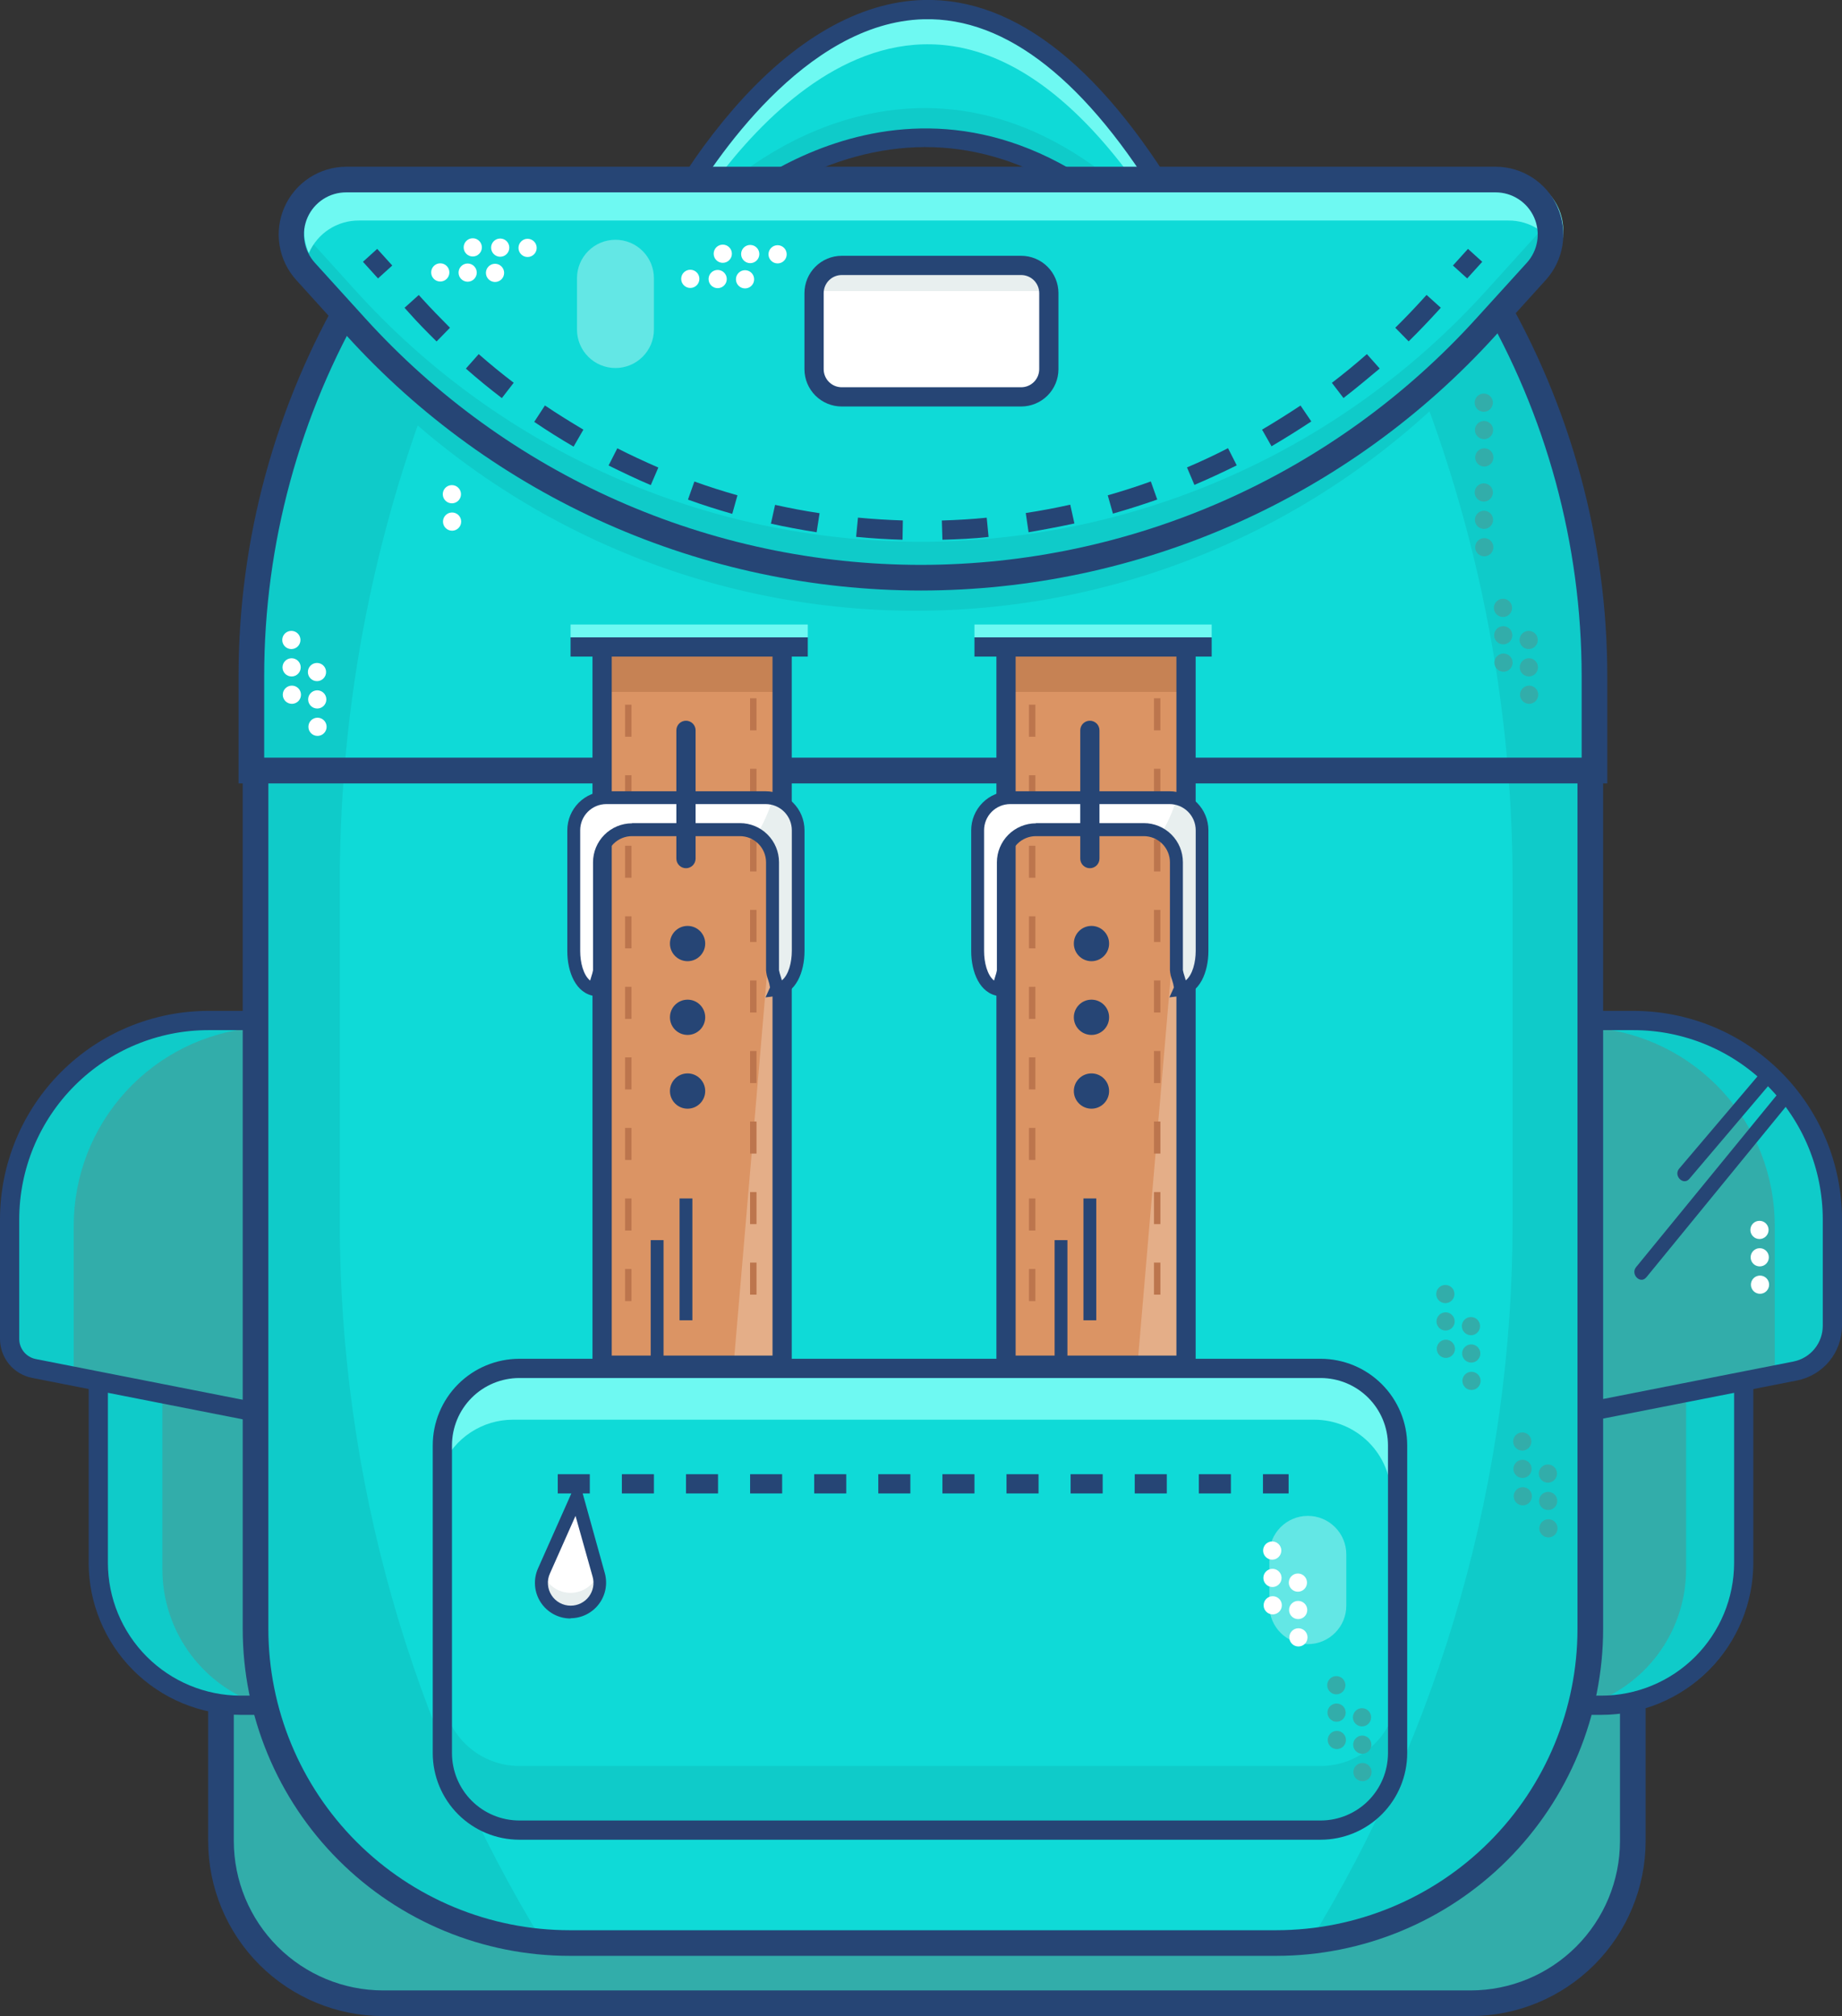<svg width="360" height="394" viewBox="0 0 360 394" fill="none" xmlns="http://www.w3.org/2000/svg">
<rect x="0" y="0" width="360" height="394" fill="#333333" stroke="none"/>
<g id="137" clip-path="url(#clip0)">
<g id="Layer 2">
<g id="Layer 1">
<path id="Vector" d="M14.361 250.921C15.343 250.911 16.132 250.107 16.123 249.124C16.113 248.141 15.309 247.352 14.326 247.362C13.344 247.371 12.555 248.176 12.564 249.158C12.574 250.141 13.378 250.93 14.361 250.921Z" fill="white"/>
<path id="Vector_2" d="M14.412 256.27C15.395 256.261 16.183 255.457 16.174 254.474C16.165 253.491 15.36 252.702 14.378 252.711C13.395 252.721 12.606 253.525 12.616 254.508C12.625 255.491 13.429 256.28 14.412 256.27Z" fill="white"/>
<path id="Vector_3" d="M14.463 261.622C15.446 261.613 16.235 260.808 16.225 259.825C16.216 258.843 15.412 258.054 14.429 258.063C13.446 258.072 12.658 258.877 12.667 259.86C12.676 260.842 13.481 261.631 14.463 261.622Z" fill="white"/>
<path id="Vector_4" d="M9.352 244.653C10.334 244.644 11.123 243.839 11.114 242.857C11.104 241.874 10.3 241.085 9.318 241.094C8.335 241.104 7.546 241.908 7.556 242.891C7.565 243.874 8.369 244.663 9.352 244.653Z" fill="white"/>
<path id="Vector_5" d="M9.39 250.003C10.373 249.993 11.162 249.189 11.152 248.206C11.143 247.223 10.339 246.434 9.356 246.444C8.374 246.453 7.585 247.258 7.594 248.24C7.604 249.223 8.408 250.012 9.39 250.003Z" fill="white"/>
<path id="Vector_6" d="M9.442 255.354C10.424 255.345 11.213 254.541 11.204 253.558C11.194 252.575 10.39 251.786 9.408 251.795C8.425 251.805 7.636 252.609 7.646 253.592C7.655 254.575 8.459 255.364 9.442 255.354Z" fill="white"/>
<path id="Vector_7" d="M20.675 260.032C21.658 260.023 22.447 259.218 22.437 258.236C22.428 257.253 21.623 256.464 20.641 256.473C19.658 256.483 18.869 257.287 18.879 258.27C18.888 259.253 19.692 260.042 20.675 260.032Z" fill="white"/>
<path id="Vector_8" d="M20.726 265.384C21.709 265.374 22.498 264.57 22.488 263.587C22.479 262.604 21.675 261.815 20.692 261.825C19.71 261.834 18.921 262.638 18.93 263.621C18.94 264.604 19.744 265.393 20.726 265.384Z" fill="white"/>
<path id="Vector_9" d="M43.19 323.23V359.799C43.19 368.205 46.528 376.267 52.471 382.21C58.413 388.154 66.473 391.493 74.877 391.493H287.429C295.833 391.493 303.892 388.154 309.835 382.21C315.777 376.267 319.116 368.205 319.116 359.799V323.23" fill="#32ADAA"/>
<path id="Vector_10" d="M287.429 394H74.889C65.822 393.993 57.127 390.388 50.714 383.976C44.301 377.564 40.694 368.869 40.684 359.799V323.23H45.695V359.799C45.705 367.537 48.783 374.956 54.253 380.427C59.724 385.899 67.141 388.977 74.877 388.987H287.429C295.165 388.977 302.582 385.899 308.052 380.427C313.522 374.956 316.6 367.537 316.61 359.799V323.23H321.622V359.799C321.612 368.867 318.006 377.56 311.596 383.972C305.186 390.383 296.494 393.99 287.429 394Z" fill="#264575"/>
<path id="Vector_11" d="M310.107 198.184H319.267C329.568 198.184 339.448 202.277 346.732 209.562C354.016 216.848 358.108 226.73 358.108 237.033V265.243L310.107 274.693" fill="#32ADAA"/>
<path id="Vector_12" d="M340.805 268.652V304.169C340.805 311.551 337.873 318.63 332.654 323.85C327.435 329.07 320.357 332.003 312.977 332.003H310.107V236.094L340.805 268.652Z" fill="#32ADAA"/>
<path id="Vector_13" d="M40.721 199.438C30.42 199.438 20.54 203.531 13.256 210.816C5.972 218.102 1.879 227.984 1.879 238.287V266.497L19.208 269.906V305.422C19.208 312.804 22.14 319.884 27.358 325.104C32.577 330.324 39.656 333.256 47.036 333.256H49.88V199.438H40.721Z" fill="#32ADAA"/>
<path id="Vector_14" d="M31.737 306.674V271.158L14.409 267.749V239.539C14.41 229.82 18.053 220.454 24.62 213.29C31.187 206.125 40.2 201.683 49.88 200.84V200.689H40.721C30.42 200.689 20.54 204.783 13.256 212.068C5.972 219.354 1.879 229.236 1.879 239.539V261.057C1.879 262.943 2.534 264.77 3.731 266.226C4.929 267.682 6.595 268.677 8.445 269.04L19.208 271.158V306.674C19.208 314.056 22.14 321.136 27.358 326.356C32.577 331.576 39.656 334.508 47.036 334.508H49.88V332.779C44.554 330.799 39.961 327.237 36.718 322.571C33.475 317.905 31.737 312.357 31.737 306.674Z" fill="#0FCBC9"/>
<path id="Vector_15" d="M329.528 306.674V271.158L346.857 267.749V239.539C346.856 229.82 343.212 220.454 336.646 213.29C330.079 206.125 321.066 201.683 311.385 200.84V200.689H320.545C330.846 200.689 340.726 204.783 348.01 212.068C355.294 219.354 359.386 229.236 359.386 239.539V258.513C359.379 261.116 358.471 263.636 356.818 265.646C355.164 267.656 352.867 269.032 350.315 269.541L342.058 271.171V306.687C342.058 314.069 339.126 321.149 333.907 326.368C328.688 331.588 321.61 334.521 314.23 334.521H311.36V332.791C316.693 330.815 321.293 327.253 324.541 322.584C327.789 317.915 329.529 312.362 329.528 306.674Z" fill="#0FCBC9"/>
<path id="Vector_16" d="M230.707 41.844H219.355C178.008 6.49 141.334 41.844 141.334 41.844H130.859C130.859 41.844 177.82 -49.804 230.707 41.844Z" fill="#0FDAD7"/>
<path id="Vector_17" d="M219.355 36.832C178.008 1.478 141.334 36.832 141.334 36.832H133.741C131.861 39.877 130.859 41.845 130.859 41.845H141.334C141.334 41.845 178.02 6.491 219.355 41.845H230.707C229.705 40.103 228.702 38.448 227.7 36.832H219.355Z" fill="#0FCBC9"/>
<path id="Vector_18" d="M226.898 43.098H230.657C177.769 -48.55 130.809 43.098 130.809 43.098H134.467C146.195 24.638 184.272 -24.188 226.898 43.098Z" fill="#6EF9F2"/>
<path id="Vector_19" d="M311.911 148.883V316.2C311.917 324.274 310.331 332.27 307.243 339.729C304.156 347.189 299.628 353.967 293.919 359.674C288.215 365.386 281.441 369.916 273.985 373.006C266.529 376.096 258.537 377.685 250.466 377.683H112.378C104.305 377.687 96.311 376.099 88.852 373.008C81.394 369.918 74.618 365.387 68.913 359.674C63.203 353.969 58.674 347.194 55.584 339.737C52.495 332.279 50.906 324.285 50.908 316.213V148.883" fill="#0FDAD7"/>
<path id="Vector_20" d="M292.415 57.584C305.674 80.178 312.664 105.902 312.663 132.1V150.598H50.118V132.1C50.136 105.896 57.148 80.172 70.429 57.584" fill="#0FDAD7"/>
<path id="Vector_21" d="M106.401 379.989C99.938 379.501 93.594 377.987 87.607 375.502C76.38 370.844 66.785 362.963 60.032 352.855C53.28 342.746 49.673 330.863 49.667 318.706V153.106H48.928V134.608C48.933 108.43 55.923 82.728 69.176 60.154H90.99L90.213 61.721C74.511 96.533 66.396 134.289 66.407 172.48V238.826C66.401 288.678 80.248 337.551 106.401 379.989Z" fill="#0FCBC9"/>
<path id="Vector_22" d="M255.666 379.989C262.129 379.501 268.474 377.987 274.46 375.502C285.687 370.844 295.283 362.963 302.035 352.855C308.787 342.746 312.394 330.863 312.4 318.706V153.106H313.139V134.608C313.134 108.43 306.144 82.728 292.891 60.154H271.077L271.817 61.783C287.519 96.596 295.634 134.352 295.623 172.543V238.889C295.629 288.716 281.795 337.565 255.666 379.989Z" fill="#0FCBC9"/>
<path id="Vector_23" d="M294.546 64.641L289.346 70.38C275.386 85.803 258.35 98.129 239.337 106.565C220.323 115.001 199.754 119.359 178.954 119.359C158.154 119.359 137.584 115.001 118.571 106.565C99.558 98.129 82.522 85.803 68.562 70.38L64.502 65.919C66.023 62.861 67.647 59.857 69.376 56.908H290.323C291.81 59.448 293.217 62.026 294.546 64.641Z" fill="#0FCBC9"/>
<path id="Vector_24" d="M49.517 277.788L6.265 269.278C4.502 268.931 2.915 267.983 1.772 266.596C0.63 265.209 0.004 263.468 0 261.671L0 238.286C0.013 227.488 4.308 217.136 11.942 209.501C19.575 201.865 29.925 197.57 40.721 197.557H49.88V201.316H40.721C30.921 201.326 21.526 205.224 14.596 212.156C7.666 219.087 3.769 228.484 3.759 238.286V261.671C3.761 262.596 4.083 263.492 4.67 264.207C5.256 264.922 6.072 265.412 6.979 265.594L50.231 274.103L49.517 277.788Z" fill="#264575"/>
<path id="Vector_25" d="M49.88 335.136H47.036C39.16 335.126 31.61 331.993 26.041 326.422C20.472 320.852 17.339 313.3 17.329 305.423V269.906H21.087V305.423C21.094 312.304 23.83 318.902 28.695 323.768C33.56 328.633 40.156 331.37 47.036 331.377H49.88V335.136Z" fill="#264575"/>
<path id="Vector_26" d="M310.483 277.788L309.756 274.103L350.503 266.083C352.117 265.764 353.571 264.895 354.617 263.625C355.664 262.355 356.238 260.761 356.241 259.115V238.286C356.231 228.484 352.334 219.087 345.404 212.156C338.474 205.224 329.079 201.326 319.279 201.316H310.12V197.557H319.279C330.075 197.57 340.425 201.865 348.058 209.501C355.692 217.136 359.987 227.488 360 238.286V259.115C359.996 261.633 359.12 264.071 357.521 266.015C355.922 267.96 353.698 269.29 351.229 269.78L310.483 277.788Z" fill="#264575"/>
<path id="Vector_27" d="M312.964 335.136H310.12V331.377H312.964C319.844 331.37 326.44 328.633 331.305 323.768C336.17 318.902 338.906 312.304 338.913 305.423V269.906H342.671V305.423C342.662 313.3 339.528 320.852 333.959 326.422C328.39 331.993 320.84 335.126 312.964 335.136Z" fill="#264575"/>
<path id="Vector_28" d="M233.952 44.501H127.802L129.205 41.769C133.154 34.451 137.893 27.588 143.338 21.304C155.154 7.682 167.997 0.325 180.426 -0.001C198.657 -0.502 216.085 13.559 232.298 41.669L233.952 44.501ZM134.067 40.742H227.412C212.439 15.802 196.714 3.37 180.564 3.759C157.234 4.348 139.279 31.844 134.067 40.742Z" fill="#264575"/>
<path id="Vector_29" d="M218.128 44.05C201.513 29.826 183.772 25.49 165.391 31.154C156.991 33.778 149.238 38.142 142.637 43.962L140.031 41.255C140.407 40.892 178.446 5.137 220.571 41.18L218.128 44.05Z" fill="#264575"/>
<path id="Vector_30" d="M314.129 153.105H46.623V132.101C46.63 105.457 53.741 79.298 67.221 56.318L71.544 58.825C58.514 81.037 51.642 106.322 51.634 132.076V148.067H309.117V132.101C309.101 106.365 302.229 81.098 289.208 58.9L293.531 56.394C307.011 79.373 314.121 105.533 314.129 132.176V153.105Z" fill="#264575"/>
<path id="Vector_31" d="M249.414 382.231H111.338C94.39 382.231 78.137 375.498 66.153 363.511C54.169 351.525 47.437 335.268 47.437 318.317V150.975H52.449V318.317C52.449 333.939 58.653 348.921 69.697 359.967C80.741 371.013 95.719 377.219 111.338 377.219H249.414C265.032 377.219 280.011 371.013 291.055 359.967C302.099 348.921 308.303 333.939 308.303 318.317V150.975H313.315V318.317C313.315 335.268 306.582 351.525 294.599 363.511C282.615 375.498 266.361 382.231 249.414 382.231Z" fill="#264575"/>
<path id="Vector_32" d="M321.759 249.628L349.851 215.265C350.991 213.874 349.011 211.868 347.859 213.272L319.755 247.635C318.615 249.027 320.594 251.032 321.747 249.628H321.759Z" fill="#264575"/>
<path id="Vector_33" d="M330.167 230.378L346.806 210.777C347.972 209.399 345.992 207.394 344.814 208.785L328.175 228.385C327.01 229.764 328.989 231.769 330.167 230.378Z" fill="#264575"/>
<path id="Vector_34" d="M258.109 268.678H101.49C97.502 268.678 93.678 270.262 90.858 273.082C88.038 275.903 86.454 279.728 86.454 283.716V286.511C87.619 283.822 89.544 281.532 91.992 279.922C94.441 278.312 97.306 277.453 100.237 277.45H256.856C260.844 277.45 264.668 279.035 267.488 281.855C270.308 284.675 271.892 288.5 271.892 292.489V349.849C272.718 347.964 273.145 345.929 273.145 343.871V283.716C273.145 279.728 271.561 275.903 268.741 273.082C265.921 270.262 262.097 268.678 258.109 268.678Z" fill="#6EF9F2"/>
<path id="Vector_35" d="M258.109 345.123H101.49C97.502 345.123 93.678 343.538 90.858 340.718C88.038 337.898 86.454 334.073 86.454 330.084V277.574C86.04 278.957 85.829 280.392 85.828 281.835V341.99C85.828 345.978 87.412 349.803 90.231 352.624C93.051 355.444 96.876 357.028 100.863 357.028H257.483C261.471 357.028 265.295 355.444 268.115 352.624C270.934 349.803 272.518 345.978 272.518 341.99V334.345C271.6 337.455 269.7 340.185 267.104 342.128C264.507 344.07 261.352 345.121 258.109 345.123Z" fill="#0FCBC9"/>
<path id="Vector_36" opacity="0.35" d="M263.121 303.767C263.121 299.615 259.756 296.248 255.604 296.248C251.452 296.248 248.086 299.615 248.086 303.767V313.793C248.086 317.946 251.452 321.313 255.604 321.313C259.756 321.313 263.121 317.946 263.121 313.793V303.767Z" fill="white"/>
<path id="Vector_37" d="M258.109 359.536H101.49C97.006 359.53 92.707 357.745 89.536 354.574C86.366 351.402 84.581 347.103 84.575 342.618V282.463C84.581 277.978 86.366 273.679 89.536 270.508C92.707 267.336 97.006 265.552 101.49 265.545H258.109C262.594 265.552 266.892 267.336 270.063 270.508C273.234 273.679 275.018 277.978 275.024 282.463V342.618C275.018 347.103 273.234 351.402 270.063 354.574C266.892 357.745 262.594 359.53 258.109 359.536ZM101.49 269.305C98.001 269.308 94.657 270.695 92.191 273.162C89.724 275.629 88.337 278.974 88.334 282.463V342.618C88.337 346.107 89.724 349.452 92.191 351.919C94.657 354.386 98.001 355.773 101.49 355.777H258.109C261.598 355.773 264.942 354.386 267.409 351.919C269.875 349.452 271.262 346.107 271.266 342.618V282.463C271.262 278.974 269.875 275.629 267.409 273.162C264.942 270.695 261.598 269.308 258.109 269.305H101.49Z" fill="#264575"/>
<path id="Vector_38" d="M112.766 292.488L106.313 307.038C105.927 307.907 105.764 308.858 105.839 309.806C105.913 310.753 106.224 311.667 106.742 312.464C107.26 313.261 107.969 313.916 108.804 314.369C109.64 314.822 110.575 315.059 111.526 315.059C112.405 315.06 113.274 314.858 114.062 314.467C114.851 314.077 115.538 313.51 116.071 312.809C116.604 312.109 116.967 311.295 117.133 310.431C117.299 309.566 117.262 308.675 117.026 307.828L112.766 292.488Z" fill="white"/>
<path id="Vector_39" d="M116.913 307.439C116.527 308.562 115.801 309.536 114.835 310.225C113.869 310.915 112.712 311.286 111.526 311.287C110.349 311.294 109.199 310.937 108.234 310.264C107.27 309.59 106.537 308.634 106.138 307.527C105.85 308.383 105.77 309.296 105.904 310.189C106.038 311.083 106.382 311.932 106.908 312.666C107.434 313.4 108.127 313.999 108.93 314.413C109.733 314.827 110.623 315.044 111.526 315.046C112.406 315.048 113.274 314.845 114.062 314.455C114.851 314.065 115.538 313.497 116.071 312.797C116.604 312.097 116.967 311.282 117.133 310.418C117.299 309.554 117.262 308.663 117.026 307.815L116.913 307.439Z" fill="#E8EFEF"/>
<path id="Vector_40" d="M251.845 291.861H246.833V288.102H251.845V291.861ZM240.568 291.861H234.303V288.102H240.568V291.861ZM228.038 291.861H221.774V288.102H228.038V291.861ZM215.509 291.861H209.244V288.102H215.509V291.861ZM202.979 291.861H196.714V288.102H202.979V291.861ZM190.45 291.861H184.185V288.102H190.45V291.861ZM177.92 291.861H171.655V288.102H177.92V291.861ZM165.39 291.861H159.126V288.102H165.39V291.861ZM152.861 291.861H146.596V288.102H152.861V291.861ZM140.331 291.861H134.066V288.102H140.331V291.861ZM127.802 291.861H121.537V288.102H127.802V291.861ZM115.272 291.861H109.007V288.102H115.272V291.861Z" fill="#264575"/>
<path id="Vector_41" d="M196.614 127.689V268.05H231.797V127.689" fill="#DB9464"/>
<path id="Vector_42" d="M231.797 155.762V268.05H222.2L231.797 155.762Z" fill="#E4AE88"/>
<path id="Vector_43" d="M196.614 127.689V135.209H231.797V127.689" fill="#C68254"/>
<path id="Vector_44" d="M233.677 268.678H194.735V126.438H198.494V264.918H229.918V126.438H233.677V268.678Z" fill="#264575"/>
<path id="Vector_45" d="M236.809 122.051H190.45V124.557H236.809V122.051Z" fill="#6EF9F2"/>
<path id="Vector_46" d="M202.353 254.264H201.1V247.998H202.353V254.264ZM202.353 240.479H201.1V234.213H202.353V240.479ZM202.353 226.693H201.1V220.427H202.353V226.693ZM202.353 212.908H201.1V206.642H202.353V212.908ZM202.353 199.123H201.1V192.857H202.353V199.123ZM202.353 185.337H201.1V179.071H202.353V185.337ZM202.353 171.552H201.1V165.286H202.353V171.552ZM202.353 157.766H201.1V151.5H202.353V157.766ZM202.353 143.981H201.1V137.715H202.353V143.981Z" fill="#BC754D"/>
<path id="Vector_47" d="M226.786 253.012H225.533V246.746H226.786V253.012ZM226.786 239.227H225.533V232.961H226.786V239.227ZM226.786 225.442H225.533V219.175H226.786V225.442ZM226.786 211.656H225.533V205.39H226.786V211.656ZM226.786 197.871H225.533V191.605H226.786V197.871ZM226.786 184.085H225.533V177.819H226.786V184.085ZM226.786 170.3H225.533V164.034H226.786V170.3ZM226.786 156.514H225.533V150.248H226.786V156.514ZM226.786 142.729H225.533V136.463H226.786V142.729Z" fill="#BC754D"/>
<path id="Vector_48" d="M208.618 242.359H206.112V266.171H208.618V242.359Z" fill="#264575"/>
<path id="Vector_49" d="M214.256 234.213H211.75V258.024H214.256V234.213Z" fill="#264575"/>
<path id="Vector_50" d="M236.809 124.557H190.45V128.316H236.809V124.557Z" fill="#264575"/>
<path id="Vector_51" d="M213.316 216.668C215.219 216.668 216.762 215.125 216.762 213.222C216.762 211.318 215.219 209.775 213.316 209.775C211.413 209.775 209.871 211.318 209.871 213.222C209.871 215.125 211.413 216.668 213.316 216.668Z" fill="#264575"/>
<path id="Vector_52" d="M213.316 202.256C215.219 202.256 216.762 200.713 216.762 198.81C216.762 196.906 215.219 195.363 213.316 195.363C211.413 195.363 209.871 196.906 209.871 198.81C209.871 200.713 211.413 202.256 213.316 202.256Z" fill="#264575"/>
<path id="Vector_53" d="M213.316 187.844C215.219 187.844 216.762 186.301 216.762 184.398C216.762 182.494 215.219 180.951 213.316 180.951C211.413 180.951 209.871 182.494 209.871 184.398C209.871 186.301 211.413 187.844 213.316 187.844Z" fill="#264575"/>
<path id="Vector_54" d="M234.303 162.917V186.528C234.303 189.749 233.125 192.443 230.006 192.794C230.356 192.017 229.291 191.152 229.291 190.287V169.183C229.285 167.497 228.612 165.881 227.42 164.689C226.228 163.496 224.612 162.823 222.926 162.817H201.827C200.14 162.823 198.525 163.496 197.333 164.689C196.141 165.881 195.468 167.497 195.462 169.183V190.287C195.464 191.151 195.647 192.005 196 192.794C194.474 192.597 193.071 191.854 192.05 190.702C191.03 189.55 190.461 188.067 190.45 186.528V162.917C190.456 161.231 191.129 159.615 192.321 158.423C193.514 157.23 195.129 156.557 196.815 156.551H227.938C229.624 156.557 231.239 157.23 232.432 158.423C233.624 159.615 234.297 161.231 234.303 162.917Z" fill="white"/>
<path id="Vector_55" d="M235.556 162.919V186.529C235.545 188.068 234.976 189.551 233.955 190.703C232.935 191.855 231.532 192.598 230.006 192.795C230.358 192.007 230.542 191.153 230.544 190.289V169.185C230.541 167.942 230.176 166.728 229.493 165.69C228.809 164.653 227.838 163.838 226.698 163.345C228.004 161.228 229.048 158.96 229.805 156.59C231.377 156.745 232.836 157.478 233.898 158.647C234.961 159.817 235.551 161.339 235.556 162.919Z" fill="#E8EFEF"/>
<path id="Vector_56" d="M197.429 194.938L195.211 194.663C191.452 194.199 189.811 189.913 189.811 185.89V162.254C189.814 160.235 190.618 158.298 192.045 156.87C193.473 155.442 195.409 154.638 197.429 154.635H228.552C230.571 154.638 232.507 155.442 233.935 156.87C235.363 158.298 236.167 160.235 236.17 162.254V185.865C236.17 189.913 234.504 194.199 230.77 194.638L228.552 194.913L229.429 192.971C229.354 192.472 229.232 191.981 229.066 191.505C228.84 190.892 228.7 190.251 228.652 189.6V168.52C228.652 167.164 228.114 165.864 227.155 164.905C226.196 163.946 224.896 163.407 223.54 163.407H202.453C201.097 163.407 199.797 163.946 198.838 164.905C197.879 165.864 197.341 167.164 197.341 168.52V189.625C197.293 190.276 197.154 190.917 196.927 191.53C196.761 192.006 196.639 192.497 196.564 192.996L197.429 194.938ZM202.465 160.863H223.565C225.585 160.867 227.52 161.67 228.948 163.099C230.376 164.527 231.18 166.463 231.183 168.483V189.587C231.256 189.983 231.361 190.373 231.496 190.753C231.584 191.041 231.672 191.317 231.747 191.592C233.075 190.514 233.689 188.058 233.689 185.827V162.254C233.689 161.583 233.557 160.918 233.3 160.298C233.043 159.677 232.667 159.114 232.192 158.639C231.717 158.164 231.154 157.787 230.533 157.53C229.913 157.273 229.248 157.141 228.577 157.141H197.441C196.085 157.141 194.785 157.68 193.826 158.639C192.868 159.598 192.329 160.898 192.329 162.254V185.865C192.329 188.108 192.943 190.552 194.271 191.63C194.346 191.354 194.434 191.078 194.522 190.79C194.657 190.411 194.762 190.021 194.835 189.625V168.52C194.838 166.501 195.642 164.564 197.07 163.136C198.498 161.708 200.433 160.904 202.453 160.901L202.465 160.863Z" fill="#264575"/>
<path id="Vector_57" d="M214.882 167.794V142.729C214.882 142.231 214.684 141.753 214.332 141.4C213.979 141.048 213.501 140.85 213.003 140.85C212.505 140.85 212.026 141.048 211.674 141.4C211.322 141.753 211.124 142.231 211.124 142.729V167.794C211.124 168.292 211.322 168.771 211.674 169.123C212.026 169.476 212.505 169.674 213.003 169.674C213.501 169.674 213.979 169.476 214.332 169.123C214.684 168.771 214.882 168.292 214.882 167.794Z" fill="#264575"/>
<path id="Vector_58" d="M117.678 127.689V268.05H152.861V127.689" fill="#DB9464"/>
<path id="Vector_59" d="M152.861 155.762V268.05H143.263L152.861 155.762Z" fill="#E4AE88"/>
<path id="Vector_60" d="M117.678 127.689V135.209H152.861V127.689" fill="#C68254"/>
<path id="Vector_61" d="M154.74 268.678H115.798V126.438H119.557V264.918H150.981V126.438H154.74V268.678Z" fill="#264575"/>
<path id="Vector_62" d="M157.873 122.051H111.513V124.557H157.873V122.051Z" fill="#6EF9F2"/>
<path id="Vector_63" d="M123.417 254.264H122.164V247.998H123.417V254.264ZM123.417 240.479H122.164V234.213H123.417V240.479ZM123.417 226.693H122.164V220.427H123.417V226.693ZM123.417 212.908H122.164V206.642H123.417V212.908ZM123.417 199.123H122.164V192.857H123.417V199.123ZM123.417 185.337H122.164V179.071H123.417V185.337ZM123.417 171.552H122.164V165.286H123.417V171.552ZM123.417 157.766H122.164V151.5H123.417V157.766ZM123.417 143.981H122.164V137.715H123.417V143.981Z" fill="#BC754D"/>
<path id="Vector_64" d="M147.849 253.012H146.596V246.746H147.849V253.012ZM147.849 239.227H146.596V232.961H147.849V239.227ZM147.849 225.442H146.596V219.175H147.849V225.442ZM147.849 211.656H146.596V205.39H147.849V211.656ZM147.849 197.871H146.596V191.605H147.849V197.871ZM147.849 184.085H146.596V177.819H147.849V184.085ZM147.849 170.3H146.596V164.034H147.849V170.3ZM147.849 156.514H146.596V150.248H147.849V156.514ZM147.849 142.729H146.596V136.463H147.849V142.729Z" fill="#BC754D"/>
<path id="Vector_65" d="M129.681 242.359H127.175V266.171H129.681V242.359Z" fill="#264575"/>
<path id="Vector_66" d="M135.319 234.213H132.813V258.024H135.319V234.213Z" fill="#264575"/>
<path id="Vector_67" d="M157.873 124.557H111.513V128.316H157.873V124.557Z" fill="#264575"/>
<path id="Vector_68" d="M134.38 216.668C136.283 216.668 137.825 215.125 137.825 213.222C137.825 211.318 136.283 209.775 134.38 209.775C132.477 209.775 130.934 211.318 130.934 213.222C130.934 215.125 132.477 216.668 134.38 216.668Z" fill="#264575"/>
<path id="Vector_69" d="M134.38 202.256C136.283 202.256 137.825 200.713 137.825 198.81C137.825 196.906 136.283 195.363 134.38 195.363C132.477 195.363 130.934 196.906 130.934 198.81C130.934 200.713 132.477 202.256 134.38 202.256Z" fill="#264575"/>
<path id="Vector_70" d="M134.38 187.844C136.283 187.844 137.825 186.301 137.825 184.398C137.825 182.494 136.283 180.951 134.38 180.951C132.477 180.951 130.934 182.494 130.934 184.398C130.934 186.301 132.477 187.844 134.38 187.844Z" fill="#264575"/>
<path id="Vector_71" d="M155.367 162.917V186.528C155.367 189.749 154.189 192.443 151.069 192.794C151.42 192.017 150.355 191.152 150.355 190.287V169.183C150.348 167.497 149.676 165.881 148.483 164.689C147.291 163.496 145.676 162.823 143.99 162.817H122.89C121.204 162.823 119.589 163.496 118.397 164.689C117.204 165.881 116.532 167.497 116.525 169.183V190.287C116.527 191.151 116.711 192.005 117.064 192.794C115.538 192.597 114.134 191.854 113.114 190.702C112.093 189.55 111.525 188.067 111.513 186.528V162.917C111.52 161.231 112.192 159.615 113.385 158.423C114.577 157.23 116.192 156.557 117.878 156.551H149.002C150.688 156.557 152.303 157.23 153.495 158.423C154.687 159.615 155.36 161.231 155.367 162.917Z" fill="white"/>
<path id="Vector_72" d="M156.62 162.919V186.529C156.608 188.068 156.039 189.551 155.019 190.703C153.998 191.855 152.595 192.598 151.069 192.795C151.422 192.007 151.605 191.153 151.608 190.289V169.185C151.605 167.942 151.239 166.728 150.556 165.69C149.873 164.653 148.901 163.838 147.761 163.345C149.068 161.228 150.111 158.96 150.869 156.59C152.441 156.745 153.899 157.478 154.962 158.647C156.024 159.817 156.615 161.339 156.62 162.919Z" fill="#E8EFEF"/>
<path id="Vector_73" d="M118.493 194.938L116.275 194.663C112.516 194.199 110.875 189.913 110.875 185.89V162.254C110.878 160.235 111.681 158.298 113.109 156.87C114.537 155.442 116.473 154.638 118.493 154.635H149.616C151.635 154.638 153.571 155.442 154.999 156.87C156.427 158.298 157.231 160.235 157.234 162.254V185.865C157.234 189.913 155.568 194.199 151.834 194.638L149.616 194.913L150.493 192.971C150.418 192.472 150.296 191.981 150.13 191.505C149.903 190.892 149.764 190.251 149.716 189.6V168.52C149.716 167.164 149.178 165.864 148.219 164.905C147.26 163.946 145.96 163.407 144.604 163.407H123.517C122.161 163.407 120.861 163.946 119.902 164.905C118.943 165.864 118.405 167.164 118.405 168.52V189.625C118.357 190.276 118.218 190.917 117.991 191.53C117.825 192.006 117.703 192.497 117.628 192.996L118.493 194.938ZM123.529 160.863H144.629C146.649 160.867 148.584 161.67 150.012 163.099C151.44 164.527 152.244 166.463 152.247 168.483V189.587C152.32 189.983 152.425 190.373 152.56 190.753C152.648 191.041 152.736 191.317 152.811 191.592C154.139 190.514 154.753 188.058 154.753 185.827V162.254C154.753 160.898 154.215 159.598 153.256 158.639C152.297 157.68 150.997 157.141 149.641 157.141H118.505C117.149 157.141 115.849 157.68 114.89 158.639C113.932 159.598 113.393 160.898 113.393 162.254V185.865C113.393 188.108 114.007 190.552 115.335 191.63C115.41 191.354 115.498 191.078 115.586 190.79C115.721 190.411 115.826 190.021 115.899 189.625V168.52C115.902 166.501 116.706 164.564 118.134 163.136C119.562 161.708 121.497 160.904 123.517 160.901L123.529 160.863Z" fill="#264575"/>
<path id="Vector_74" d="M135.946 167.794V142.729C135.946 142.231 135.748 141.753 135.395 141.4C135.043 141.048 134.565 140.85 134.066 140.85C133.568 140.85 133.09 141.048 132.737 141.4C132.385 141.753 132.187 142.231 132.187 142.729V167.794C132.187 168.292 132.385 168.771 132.737 169.123C133.09 169.476 133.568 169.674 134.066 169.674C134.565 169.674 135.043 169.476 135.395 169.123C135.748 168.771 135.946 168.292 135.946 167.794Z" fill="#264575"/>
<path id="Vector_75" d="M111.513 316.299C110.353 316.301 109.21 316.013 108.19 315.461C107.169 314.908 106.303 314.109 105.67 313.136C105.037 312.163 104.658 311.047 104.567 309.89C104.476 308.733 104.676 307.572 105.148 306.512L113.029 288.791L118.216 307.477C118.493 308.507 118.529 309.587 118.322 310.633C118.115 311.68 117.67 312.665 117.023 313.512C116.375 314.36 115.541 315.047 114.586 315.522C113.631 315.996 112.58 316.245 111.513 316.249V316.299ZM112.478 296.248L107.466 307.527C107.163 308.205 107.034 308.949 107.092 309.69C107.149 310.431 107.392 311.145 107.797 311.768C108.202 312.392 108.756 312.903 109.41 313.257C110.063 313.611 110.795 313.795 111.538 313.793C112.225 313.793 112.903 313.634 113.518 313.329C114.134 313.023 114.67 312.58 115.085 312.032C115.5 311.484 115.783 310.848 115.911 310.173C116.039 309.498 116.009 308.802 115.823 308.141L112.478 296.248Z" fill="#264575"/>
<path id="Vector_76" d="M61.968 133.116C62.951 133.107 63.739 132.302 63.73 131.32C63.721 130.337 62.916 129.548 61.934 129.557C60.951 129.567 60.162 130.371 60.172 131.354C60.181 132.337 60.986 133.126 61.968 133.116Z" fill="white"/>
<path id="Vector_77" d="M62.019 138.468C63.002 138.458 63.791 137.654 63.781 136.671C63.772 135.688 62.968 134.899 61.985 134.909C61.003 134.918 60.214 135.722 60.223 136.705C60.233 137.688 61.037 138.477 62.019 138.468Z" fill="white"/>
<path id="Vector_78" d="M62.071 143.817C63.053 143.808 63.842 143.004 63.833 142.021C63.823 141.038 63.019 140.249 62.036 140.258C61.054 140.268 60.265 141.072 60.274 142.055C60.284 143.038 61.088 143.827 62.071 143.817Z" fill="white"/>
<path id="Vector_79" d="M56.959 126.849C57.941 126.839 58.73 126.035 58.721 125.052C58.711 124.069 57.907 123.28 56.925 123.29C55.942 123.299 55.153 124.103 55.163 125.086C55.172 126.069 55.976 126.858 56.959 126.849Z" fill="white"/>
<path id="Vector_80" d="M57.01 132.2C57.993 132.191 58.782 131.386 58.772 130.404C58.763 129.421 57.959 128.632 56.976 128.641C55.993 128.651 55.204 129.455 55.214 130.438C55.223 131.42 56.028 132.21 57.01 132.2Z" fill="white"/>
<path id="Vector_81" d="M57.062 137.55C58.044 137.54 58.833 136.736 58.824 135.753C58.814 134.77 58.01 133.981 57.028 133.991C56.045 134 55.256 134.805 55.266 135.787C55.275 136.77 56.079 137.559 57.062 137.55Z" fill="white"/>
<path id="Vector_82" d="M253.678 311.067C254.661 311.058 255.449 310.253 255.44 309.271C255.431 308.288 254.626 307.499 253.644 307.508C252.661 307.518 251.872 308.322 251.882 309.305C251.891 310.288 252.695 311.077 253.678 311.067Z" fill="white"/>
<path id="Vector_83" d="M253.729 316.419C254.712 316.409 255.501 315.605 255.491 314.622C255.482 313.64 254.678 312.85 253.695 312.86C252.713 312.869 251.924 313.674 251.933 314.656C251.943 315.639 252.747 316.428 253.729 316.419Z" fill="white"/>
<path id="Vector_84" d="M253.781 321.769C254.764 321.759 255.553 320.955 255.543 319.972C255.534 318.989 254.729 318.2 253.747 318.209C252.764 318.219 251.975 319.023 251.985 320.006C251.994 320.989 252.798 321.778 253.781 321.769Z" fill="white"/>
<path id="Vector_85" d="M248.657 304.8C249.639 304.79 250.428 303.986 250.419 303.003C250.409 302.02 249.605 301.231 248.622 301.241C247.64 301.25 246.851 302.055 246.86 303.037C246.87 304.02 247.674 304.809 248.657 304.8Z" fill="white"/>
<path id="Vector_86" d="M248.708 310.151C249.69 310.142 250.479 309.338 250.47 308.355C250.46 307.372 249.656 306.583 248.674 306.592C247.691 306.602 246.902 307.406 246.912 308.389C246.921 309.372 247.725 310.161 248.708 310.151Z" fill="white"/>
<path id="Vector_87" d="M248.759 315.501C249.742 315.491 250.531 314.687 250.521 313.704C250.512 312.722 249.707 311.932 248.725 311.942C247.742 311.951 246.953 312.756 246.963 313.738C246.972 314.721 247.776 315.51 248.759 315.501Z" fill="white"/>
<path id="Vector_88" d="M343.889 242.142C344.872 242.132 345.661 241.328 345.651 240.345C345.642 239.362 344.838 238.573 343.855 238.583C342.873 238.592 342.084 239.396 342.093 240.379C342.103 241.362 342.907 242.151 343.889 242.142Z" fill="white"/>
<path id="Vector_89" d="M343.941 247.493C344.923 247.484 345.712 246.679 345.703 245.697C345.693 244.714 344.889 243.925 343.907 243.934C342.924 243.944 342.135 244.748 342.145 245.731C342.154 246.713 342.958 247.503 343.941 247.493Z" fill="white"/>
<path id="Vector_90" d="M343.992 252.843C344.975 252.833 345.763 252.029 345.754 251.046C345.745 250.063 344.94 249.274 343.958 249.284C342.975 249.293 342.186 250.097 342.196 251.08C342.205 252.063 343.009 252.852 343.992 252.843Z" fill="white"/>
<path id="Vector_91" d="M88.334 98.364C89.316 98.355 90.105 97.55 90.096 96.568C90.086 95.585 89.282 94.796 88.3 94.805C87.317 94.815 86.528 95.619 86.538 96.602C86.547 97.585 87.351 98.374 88.334 98.364Z" fill="white"/>
<path id="Vector_92" d="M88.373 103.716C89.355 103.706 90.144 102.902 90.135 101.919C90.126 100.936 89.321 100.147 88.339 100.157C87.356 100.166 86.567 100.971 86.577 101.953C86.586 102.936 87.39 103.725 88.373 103.716Z" fill="white"/>
<path id="Vector_93" d="M290.01 98.02C290.993 98.011 291.782 97.207 291.772 96.224C291.763 95.241 290.958 94.452 289.976 94.461C288.993 94.471 288.204 95.275 288.214 96.258C288.223 97.241 289.027 98.03 290.01 98.02Z" fill="#32ADAA"/>
<path id="Vector_94" d="M290.049 103.37C291.031 103.361 291.82 102.556 291.811 101.573C291.801 100.591 290.997 99.802 290.014 99.811C289.032 99.82 288.243 100.625 288.252 101.608C288.262 102.59 289.066 103.379 290.049 103.37Z" fill="#32ADAA"/>
<path id="Vector_95" d="M290.1 108.722C291.083 108.712 291.872 107.908 291.862 106.925C291.853 105.942 291.049 105.153 290.066 105.163C289.084 105.172 288.295 105.976 288.304 106.959C288.314 107.942 289.118 108.731 290.1 108.722Z" fill="#32ADAA"/>
<path id="Vector_96" d="M290.005 80.475C290.987 80.466 291.776 79.662 291.767 78.679C291.757 77.696 290.953 76.907 289.971 76.916C288.988 76.926 288.199 77.73 288.208 78.713C288.218 79.696 289.022 80.485 290.005 80.475Z" fill="#32ADAA"/>
<path id="Vector_97" d="M290.056 85.825C291.039 85.816 291.827 85.011 291.818 84.028C291.809 83.046 291.004 82.257 290.022 82.266C289.039 82.276 288.25 83.08 288.26 84.063C288.269 85.046 289.073 85.835 290.056 85.825Z" fill="#32ADAA"/>
<path id="Vector_98" d="M290.107 91.177C291.09 91.167 291.879 90.363 291.869 89.38C291.86 88.397 291.056 87.608 290.073 87.618C289.09 87.627 288.302 88.431 288.311 89.414C288.32 90.397 289.125 91.186 290.107 91.177Z" fill="#32ADAA"/>
<path id="Vector_99" d="M287.501 260.942C288.484 260.933 289.273 260.129 289.263 259.146C289.254 258.163 288.45 257.374 287.467 257.383C286.485 257.393 285.696 258.197 285.705 259.18C285.714 260.163 286.519 260.952 287.501 260.942Z" fill="#32ADAA"/>
<path id="Vector_100" d="M287.553 266.292C288.536 266.282 289.324 265.478 289.315 264.495C289.306 263.513 288.501 262.723 287.519 262.733C286.536 262.742 285.747 263.547 285.757 264.529C285.766 265.512 286.57 266.301 287.553 266.292Z" fill="#32ADAA"/>
<path id="Vector_101" d="M287.604 271.643C288.587 271.634 289.376 270.83 289.366 269.847C289.357 268.864 288.553 268.075 287.57 268.084C286.588 268.094 285.799 268.898 285.808 269.881C285.818 270.864 286.622 271.653 287.604 271.643Z" fill="#32ADAA"/>
<path id="Vector_102" d="M282.492 254.675C283.475 254.665 284.264 253.861 284.254 252.878C284.245 251.895 283.441 251.106 282.458 251.116C281.476 251.125 280.687 251.93 280.696 252.912C280.706 253.895 281.51 254.684 282.492 254.675Z" fill="#32ADAA"/>
<path id="Vector_103" d="M282.544 260.024C283.526 260.015 284.315 259.211 284.306 258.228C284.296 257.245 283.492 256.456 282.51 256.465C281.527 256.475 280.738 257.279 280.748 258.262C280.757 259.245 281.561 260.034 282.544 260.024Z" fill="#32ADAA"/>
<path id="Vector_104" d="M282.595 265.376C283.578 265.366 284.366 264.562 284.357 263.579C284.348 262.597 283.543 261.807 282.561 261.817C281.578 261.826 280.789 262.631 280.799 263.613C280.808 264.596 281.612 265.385 282.595 265.376Z" fill="#32ADAA"/>
<path id="Vector_105" d="M302.537 289.759C303.52 289.749 304.309 288.945 304.299 287.962C304.29 286.979 303.486 286.19 302.503 286.2C301.521 286.209 300.732 287.013 300.741 287.996C300.751 288.979 301.555 289.768 302.537 289.759Z" fill="#32ADAA"/>
<path id="Vector_106" d="M302.589 295.108C303.571 295.099 304.36 294.295 304.351 293.312C304.341 292.329 303.537 291.54 302.555 291.549C301.572 291.559 300.783 292.363 300.792 293.346C300.802 294.329 301.606 295.118 302.589 295.108Z" fill="#32ADAA"/>
<path id="Vector_107" d="M302.64 300.46C303.622 300.45 304.411 299.646 304.402 298.663C304.392 297.681 303.588 296.891 302.606 296.901C301.623 296.91 300.834 297.715 300.844 298.697C300.853 299.68 301.657 300.469 302.64 300.46Z" fill="#32ADAA"/>
<path id="Vector_108" d="M297.528 283.491C298.511 283.482 299.3 282.677 299.29 281.695C299.281 280.712 298.477 279.923 297.494 279.932C296.511 279.942 295.722 280.746 295.732 281.729C295.741 282.711 296.546 283.501 297.528 283.491Z" fill="#32ADAA"/>
<path id="Vector_109" d="M297.579 288.841C298.562 288.831 299.351 288.027 299.341 287.044C299.332 286.061 298.528 285.272 297.545 285.282C296.563 285.291 295.774 286.096 295.783 287.078C295.793 288.061 296.597 288.85 297.579 288.841Z" fill="#32ADAA"/>
<path id="Vector_110" d="M297.631 294.192C298.614 294.183 299.403 293.378 299.393 292.396C299.384 291.413 298.58 290.624 297.597 290.633C296.614 290.643 295.826 291.447 295.835 292.43C295.844 293.413 296.649 294.202 297.631 294.192Z" fill="#32ADAA"/>
<path id="Vector_111" d="M266.209 337.39C267.192 337.38 267.981 336.576 267.971 335.593C267.962 334.61 267.158 333.821 266.175 333.831C265.193 333.84 264.404 334.644 264.413 335.627C264.423 336.61 265.227 337.399 266.209 337.39Z" fill="#32ADAA"/>
<path id="Vector_112" d="M266.261 342.739C267.243 342.73 268.032 341.925 268.023 340.943C268.013 339.96 267.209 339.171 266.226 339.18C265.244 339.19 264.455 339.994 264.464 340.977C264.474 341.96 265.278 342.749 266.261 342.739Z" fill="#32ADAA"/>
<path id="Vector_113" d="M266.3 348.091C267.282 348.081 268.071 347.277 268.062 346.294C268.052 345.311 267.248 344.522 266.265 344.532C265.283 344.541 264.494 345.346 264.503 346.328C264.513 347.311 265.317 348.1 266.3 348.091Z" fill="#32ADAA"/>
<path id="Vector_114" d="M261.187 331.122C262.17 331.113 262.959 330.308 262.949 329.325C262.94 328.343 262.136 327.554 261.153 327.563C260.171 327.572 259.382 328.377 259.391 329.36C259.401 330.342 260.205 331.131 261.187 331.122Z" fill="#32ADAA"/>
<path id="Vector_115" d="M261.239 336.472C262.222 336.462 263.011 335.658 263.001 334.675C262.992 333.692 262.187 332.903 261.205 332.913C260.222 332.922 259.433 333.726 259.443 334.709C259.452 335.692 260.256 336.481 261.239 336.472Z" fill="#32ADAA"/>
<path id="Vector_116" d="M261.29 341.823C262.273 341.814 263.062 341.009 263.052 340.027C263.043 339.044 262.239 338.255 261.256 338.264C260.274 338.274 259.485 339.078 259.494 340.061C259.504 341.044 260.308 341.833 261.29 341.823Z" fill="#32ADAA"/>
<path id="Vector_117" d="M298.781 126.847C299.764 126.837 300.553 126.033 300.543 125.05C300.534 124.067 299.729 123.278 298.747 123.288C297.764 123.297 296.975 124.101 296.985 125.084C296.994 126.067 297.798 126.856 298.781 126.847Z" fill="#32ADAA"/>
<path id="Vector_118" d="M298.82 132.196C299.803 132.187 300.592 131.382 300.582 130.4C300.573 129.417 299.769 128.628 298.786 128.637C297.803 128.647 297.014 129.451 297.024 130.434C297.033 131.417 297.838 132.206 298.82 132.196Z" fill="#32ADAA"/>
<path id="Vector_119" d="M298.871 137.548C299.854 137.538 300.643 136.734 300.633 135.751C300.624 134.768 299.82 133.979 298.837 133.989C297.855 133.998 297.066 134.803 297.075 135.785C297.085 136.768 297.889 137.557 298.871 137.548Z" fill="#32ADAA"/>
<path id="Vector_120" d="M293.76 120.577C294.742 120.568 295.531 119.763 295.522 118.78C295.512 117.798 294.708 117.009 293.725 117.018C292.743 117.028 291.954 117.832 291.963 118.815C291.973 119.797 292.777 120.586 293.76 120.577Z" fill="#32ADAA"/>
<path id="Vector_121" d="M293.811 125.929C294.793 125.919 295.582 125.115 295.573 124.132C295.563 123.149 294.759 122.36 293.777 122.37C292.794 122.379 292.005 123.183 292.015 124.166C292.024 125.149 292.828 125.938 293.811 125.929Z" fill="#32ADAA"/>
<path id="Vector_122" d="M293.862 131.278C294.845 131.269 295.634 130.464 295.624 129.482C295.615 128.499 294.811 127.71 293.828 127.719C292.845 127.729 292.056 128.533 292.066 129.516C292.075 130.499 292.88 131.288 293.862 131.278Z" fill="#32ADAA"/>
<path id="Vector_123" d="M321.331 258.425C322.313 258.415 323.102 257.611 323.093 256.628C323.083 255.645 322.279 254.856 321.297 254.866C320.314 254.875 319.525 255.68 319.535 256.662C319.544 257.645 320.348 258.434 321.331 258.425Z" fill="#32ADAA"/>
<path id="Vector_124" d="M321.382 263.774C322.365 263.765 323.154 262.961 323.144 261.978C323.135 260.995 322.331 260.206 321.348 260.215C320.365 260.225 319.576 261.029 319.586 262.012C319.595 262.995 320.4 263.784 321.382 263.774Z" fill="#32ADAA"/>
<path id="Vector_125" d="M321.433 269.138C322.416 269.128 323.205 268.324 323.195 267.341C323.186 266.358 322.382 265.569 321.399 265.579C320.417 265.588 319.628 266.392 319.637 267.375C319.647 268.358 320.451 269.147 321.433 269.138Z" fill="#32ADAA"/>
<path id="Vector_126" d="M316.322 252.169C317.304 252.159 318.093 251.355 318.084 250.372C318.074 249.389 317.27 248.6 316.287 248.61C315.305 248.619 314.516 249.424 314.525 250.406C314.535 251.389 315.339 252.178 316.322 252.169Z" fill="#32ADAA"/>
<path id="Vector_127" d="M316.373 257.52C317.355 257.511 318.144 256.707 318.135 255.724C318.126 254.741 317.321 253.952 316.339 253.961C315.356 253.971 314.567 254.775 314.577 255.758C314.586 256.741 315.39 257.53 316.373 257.52Z" fill="#32ADAA"/>
<path id="Vector_128" d="M316.425 262.87C317.407 262.861 318.196 262.056 318.187 261.073C318.177 260.091 317.373 259.302 316.39 259.311C315.408 259.32 314.619 260.125 314.628 261.108C314.638 262.09 315.442 262.879 316.425 262.87Z" fill="#32ADAA"/>
<path id="Vector_129" d="M67.66 33.836H292.278C294.359 33.833 296.396 34.434 298.142 35.567C299.887 36.7 301.266 38.317 302.11 40.219C302.955 42.122 303.228 44.229 302.897 46.284C302.566 48.339 301.645 50.253 300.247 51.795L290.398 62.66C276.437 78.083 259.4 90.409 240.386 98.846C221.372 107.282 200.801 111.64 180 111.64C159.199 111.64 138.629 107.282 119.614 98.846C100.6 90.409 83.563 78.083 69.602 62.66L59.754 51.782C58.363 50.244 57.446 48.337 57.116 46.289C56.785 44.242 57.054 42.143 57.89 40.245C58.726 38.347 60.093 36.732 61.827 35.595C63.561 34.458 65.587 33.847 67.66 33.836Z" fill="#0FDAD7"/>
<path id="Vector_130" d="M300.234 46.018L290.386 56.896C276.424 72.319 259.388 84.645 240.373 93.081C221.359 101.517 200.789 105.876 179.988 105.876C159.187 105.876 138.616 101.517 119.602 93.081C100.587 84.645 83.551 72.319 69.589 56.896L59.741 46.018C58.683 44.858 57.892 43.481 57.423 41.982C56.871 43.752 56.794 45.636 57.201 47.444C57.608 49.252 58.484 50.922 59.741 52.284L69.589 63.162C83.551 78.585 100.587 90.911 119.602 99.347C138.616 107.783 159.187 112.142 179.988 112.142C200.789 112.142 221.359 107.783 240.373 99.347C259.388 90.911 276.424 78.585 290.386 63.162L300.234 52.284C301.491 50.922 302.367 49.252 302.774 47.444C303.181 45.636 303.104 43.752 302.552 41.982C302.083 43.481 301.292 44.858 300.234 46.018Z" fill="#0FCBC9"/>
<path id="Vector_131" d="M70.165 43.097H294.783C296.864 43.08 298.904 43.675 300.648 44.809C302.393 45.944 303.765 47.567 304.594 49.476C305.325 47.838 305.634 46.044 305.496 44.256C305.357 42.468 304.773 40.743 303.799 39.237C302.824 37.732 301.489 36.494 299.915 35.636C298.34 34.778 296.576 34.327 294.783 34.324H70.165C68.373 34.327 66.609 34.778 65.034 35.636C63.46 36.494 62.125 37.732 61.15 39.237C60.175 40.743 59.592 42.468 59.453 44.256C59.314 46.044 59.624 47.838 60.355 49.476C61.184 47.567 62.556 45.944 64.3 44.809C66.045 43.675 68.085 43.08 70.165 43.097Z" fill="#6EF9F2"/>
<path id="Vector_132" d="M180 115.407C158.852 115.391 137.941 110.952 118.61 102.375C99.278 93.798 81.954 81.273 67.747 65.604L57.899 54.726C56.179 52.83 55.046 50.475 54.637 47.947C54.227 45.42 54.559 42.828 55.592 40.485C56.624 38.142 58.314 36.149 60.456 34.746C62.597 33.343 65.1 32.592 67.66 32.582H292.277C294.843 32.58 297.353 33.323 299.505 34.72C301.656 36.118 303.355 38.111 304.395 40.456C305.436 42.802 305.773 45.399 305.365 47.932C304.958 50.465 303.824 52.826 302.101 54.726L292.252 65.604C278.046 81.273 260.721 93.798 241.39 102.375C222.058 110.952 201.148 115.391 180 115.407ZM67.66 37.595C66.061 37.59 64.496 38.051 63.156 38.922C61.815 39.792 60.757 41.034 60.109 42.495C59.462 43.957 59.255 45.576 59.512 47.153C59.769 48.731 60.48 50.2 61.558 51.38L71.418 62.246C85.156 77.395 101.909 89.505 120.602 97.797C139.294 106.088 159.514 110.38 179.962 110.394C200.411 110.38 220.63 106.088 239.323 97.797C258.015 89.505 274.768 77.395 288.506 62.246L298.379 51.38C299.457 50.2 300.168 48.731 300.425 47.153C300.682 45.576 300.474 43.957 299.827 42.495C299.18 41.034 298.122 39.792 296.781 38.922C295.441 38.051 293.876 37.59 292.277 37.595H67.66Z" fill="#264575"/>
<path id="Vector_133" d="M286.903 48.639L283.96 51.891L286.747 54.414L289.69 51.162L286.903 48.639Z" fill="#264575"/>
<path id="Vector_134" d="M184.185 105.483L184.072 101.723C187.004 101.635 189.973 101.46 192.843 101.172L193.206 104.931C190.287 105.27 187.229 105.395 184.185 105.483ZM176.391 105.483C173.372 105.395 170.327 105.207 167.32 104.919L167.683 101.159C170.603 101.435 173.585 101.623 176.454 101.711L176.391 105.483ZM201.024 104.016L200.473 100.257C203.38 99.818 206.299 99.267 209.169 98.628L209.983 102.3C207.014 102.939 204.007 103.503 201.024 104.016ZM159.602 104.016C156.62 103.553 153.613 102.989 150.668 102.337L151.483 98.665C154.352 99.304 157.271 99.856 160.178 100.294L159.602 104.016ZM143.113 100.42C140.206 99.593 137.286 98.665 134.455 97.638L135.708 94.103C138.464 95.094 141.296 95.996 144.128 96.798L143.113 100.42ZM217.526 100.42L216.498 96.798C219.33 95.996 222.162 95.081 224.918 94.091L226.171 97.625C223.352 98.615 220.433 99.542 217.526 100.37V100.42ZM127.188 94.805C124.406 93.627 121.637 92.299 118.943 90.97L120.647 87.612C123.253 88.94 125.96 90.193 128.666 91.371L127.188 94.805ZM233.451 94.805L231.985 91.346C234.679 90.206 237.385 88.94 240.004 87.587L241.708 90.945C239.002 92.286 236.22 93.577 233.451 94.755V94.805ZM112.102 87.286C109.496 85.77 106.902 84.14 104.409 82.448L106.501 79.24C108.932 80.882 111.513 82.474 114.019 83.965L112.102 87.286ZM248.549 87.286L246.657 83.965C249.163 82.486 251.669 80.907 254.175 79.253L256.28 82.361C253.749 84.028 251.155 85.657 248.549 87.186V87.286ZM98.081 77.799C95.688 75.969 93.32 74.039 91.052 72.034L93.558 69.202C95.763 71.144 98.069 73.024 100.399 74.804L98.081 77.799ZM262.582 77.799L260.302 74.816C262.632 73.037 264.938 71.144 267.143 69.202L269.649 72.022C267.344 73.939 264.975 75.944 262.582 77.774V77.799ZM85.326 66.733C83.434 64.866 81.567 62.974 79.776 60.943L79.061 60.154L81.843 57.647L82.545 58.424C84.286 60.354 86.103 62.184 87.945 64.051L85.326 66.733ZM275.325 66.733L272.694 64.051C274.523 62.247 276.327 60.367 278.069 58.449L278.808 57.635L281.59 60.141L280.85 60.956C279.059 62.911 277.204 64.853 275.325 66.695V66.733Z" fill="#264575"/>
<path id="Vector_135" d="M73.719 48.638L70.934 51.162L73.878 54.413L76.663 51.889L73.719 48.638Z" fill="#264575"/>
<path id="Vector_136" d="M199.596 51.869H164.526C161.543 51.869 159.125 54.287 159.125 57.27V72.159C159.125 75.142 161.543 77.56 164.526 77.56H199.596C202.579 77.56 204.996 75.142 204.996 72.159V57.27C204.996 54.287 202.579 51.869 199.596 51.869Z" fill="white"/>
<path id="Vector_137" d="M204.734 56.883H159.376C159.732 55.795 160.42 54.846 161.344 54.171C162.269 53.496 163.382 53.13 164.526 53.123H199.609C200.75 53.131 201.859 53.499 202.779 54.174C203.699 54.849 204.383 55.797 204.734 56.883Z" fill="#E8EFEF"/>
<path id="Vector_138" d="M199.584 79.441H164.501C162.571 79.438 160.722 78.669 159.357 77.305C157.993 75.94 157.225 74.09 157.221 72.16V57.271C157.225 55.341 157.993 53.491 159.357 52.127C160.722 50.762 162.571 49.993 164.501 49.99H199.584C201.513 49.993 203.363 50.762 204.728 52.127C206.092 53.491 206.86 55.341 206.863 57.271V72.16C206.86 74.09 206.092 75.94 204.728 77.305C203.363 78.669 201.513 79.438 199.584 79.441ZM164.501 53.75C163.568 53.753 162.674 54.125 162.015 54.785C161.355 55.445 160.983 56.339 160.98 57.271V72.16C160.983 73.093 161.355 73.987 162.015 74.646C162.674 75.306 163.568 75.678 164.501 75.681H199.584C200.516 75.678 201.41 75.306 202.07 74.646C202.729 73.987 203.101 73.093 203.105 72.16V57.271C203.101 56.339 202.729 55.445 202.07 54.785C201.41 54.125 200.516 53.753 199.584 53.75H164.501Z" fill="#264575"/>
<path id="Vector_139" opacity="0.35" d="M127.802 54.377C127.802 50.224 124.436 46.857 120.284 46.857C116.132 46.857 112.766 50.224 112.766 54.377V64.403C112.766 68.555 116.132 71.922 120.284 71.922C124.436 71.922 127.802 68.555 127.802 64.403V54.377Z" fill="white"/>
<path id="Vector_140" d="M98.528 53.346C98.537 52.363 97.748 51.559 96.765 51.55C95.783 51.54 94.979 52.33 94.969 53.312C94.96 54.295 95.749 55.099 96.732 55.109C97.714 55.118 98.518 54.329 98.528 53.346Z" fill="white"/>
<path id="Vector_141" d="M93.177 53.295C93.186 52.312 92.397 51.508 91.415 51.499C90.432 51.489 89.628 52.279 89.619 53.261C89.61 54.244 90.399 55.048 91.381 55.058C92.364 55.067 93.168 54.278 93.177 53.295Z" fill="white"/>
<path id="Vector_142" d="M87.826 53.258C87.836 52.275 87.047 51.471 86.064 51.462C85.082 51.452 84.278 52.242 84.268 53.224C84.259 54.207 85.048 55.011 86.031 55.021C87.013 55.03 87.817 54.241 87.826 53.258Z" fill="white"/>
<path id="Vector_143" d="M104.89 48.463C104.899 47.48 104.11 46.676 103.128 46.667C102.145 46.657 101.341 47.447 101.332 48.429C101.322 49.412 102.111 50.217 103.094 50.226C104.077 50.235 104.881 49.446 104.89 48.463Z" fill="white"/>
<path id="Vector_144" d="M99.539 48.412C99.549 47.429 98.76 46.625 97.777 46.616C96.794 46.607 95.99 47.396 95.981 48.379C95.972 49.361 96.761 50.166 97.743 50.175C98.726 50.184 99.53 49.395 99.539 48.412Z" fill="white"/>
<path id="Vector_145" d="M94.177 48.361C94.186 47.379 93.397 46.575 92.414 46.565C91.432 46.556 90.628 47.345 90.618 48.328C90.609 49.311 91.398 50.115 92.381 50.124C93.363 50.133 94.167 49.344 94.177 48.361Z" fill="white"/>
<path id="Vector_146" d="M147.389 54.602C147.399 53.619 146.61 52.815 145.627 52.805C144.645 52.796 143.84 53.585 143.831 54.568C143.822 55.551 144.611 56.355 145.594 56.364C146.576 56.374 147.38 55.584 147.389 54.602Z" fill="white"/>
<path id="Vector_147" d="M142.039 54.551C142.049 53.568 141.26 52.764 140.277 52.755C139.294 52.745 138.49 53.535 138.481 54.517C138.472 55.5 139.261 56.304 140.243 56.314C141.226 56.323 142.03 55.534 142.039 54.551Z" fill="white"/>
<path id="Vector_148" d="M136.689 54.512C136.698 53.529 135.909 52.725 134.926 52.716C133.944 52.706 133.14 53.495 133.131 54.478C133.121 55.461 133.91 56.265 134.893 56.275C135.875 56.284 136.68 55.495 136.689 54.512Z" fill="white"/>
<path id="Vector_149" d="M153.752 49.717C153.762 48.734 152.972 47.93 151.99 47.921C151.007 47.911 150.203 48.701 150.194 49.683C150.185 50.666 150.974 51.47 151.956 51.48C152.939 51.489 153.743 50.7 153.752 49.717Z" fill="white"/>
<path id="Vector_150" d="M148.402 49.666C148.411 48.683 147.622 47.879 146.639 47.87C145.657 47.861 144.853 48.65 144.843 49.633C144.834 50.615 145.623 51.42 146.606 51.429C147.588 51.438 148.392 50.649 148.402 49.666Z" fill="white"/>
<path id="Vector_151" d="M143.039 49.604C143.048 48.621 142.259 47.817 141.277 47.807C140.294 47.798 139.49 48.587 139.481 49.57C139.471 50.553 140.26 51.357 141.243 51.366C142.226 51.376 143.03 50.586 143.039 49.604Z" fill="white"/>
</g>
</g>
</g>
<defs>
<clipPath id="clip0">
<rect width="360" height="394" fill="white"/>
</clipPath>
</defs>
</svg>
